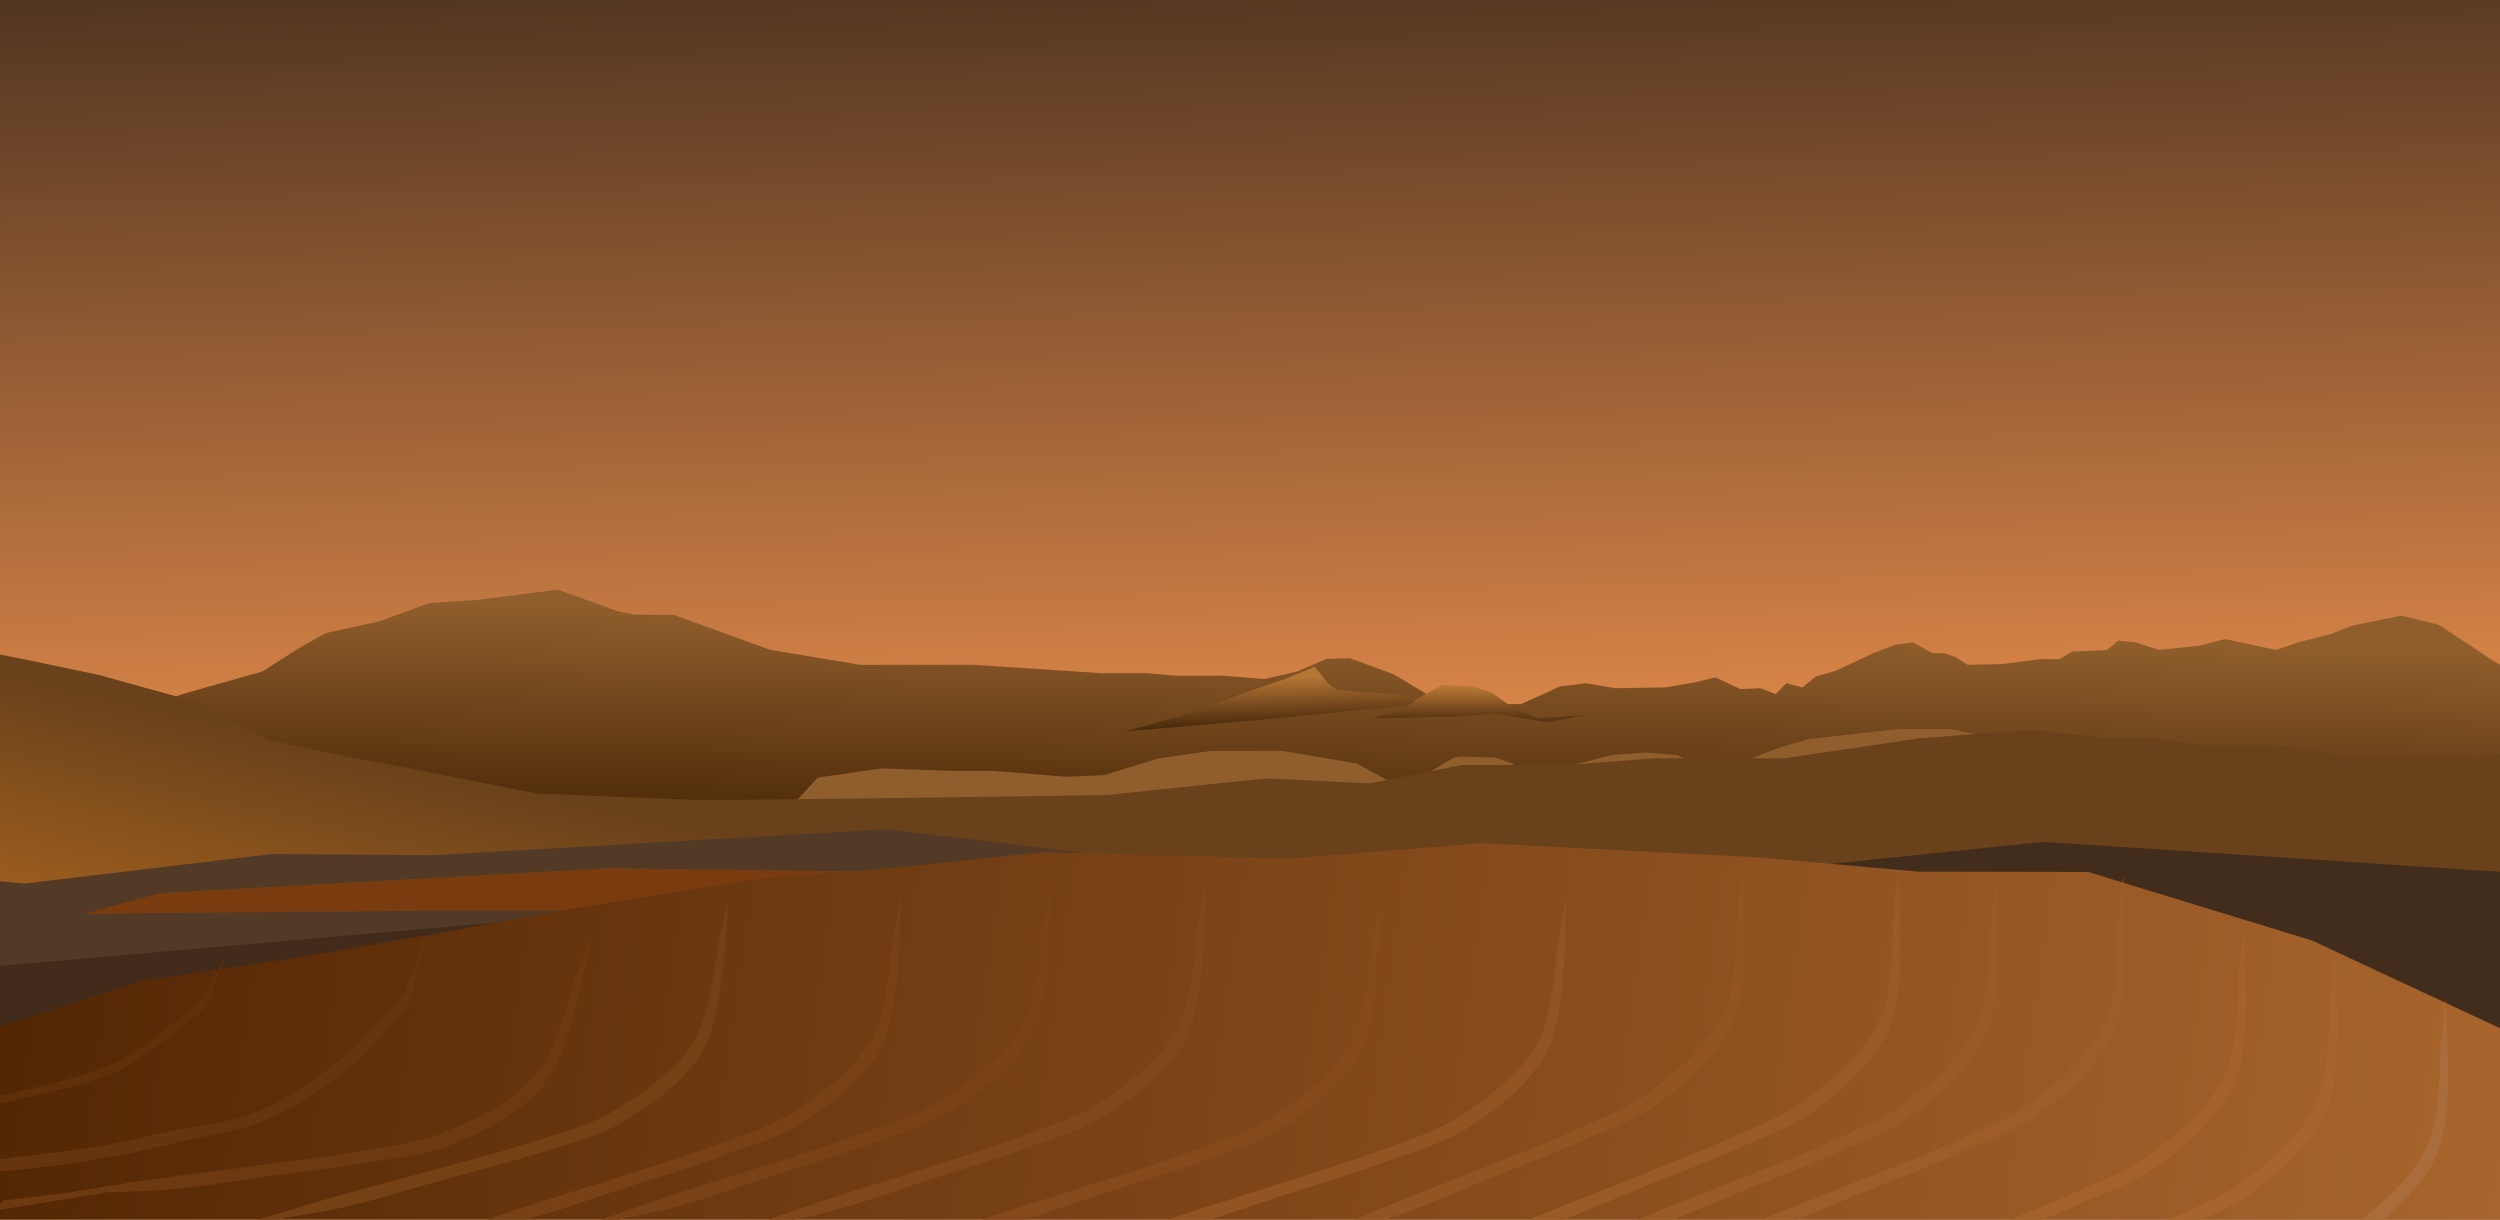 <?xml version="1.0" encoding="UTF-8" standalone="no"?>
<svg
   xmlns:dc="http://purl.org/dc/elements/1.1/"
   xmlns:cc="http://creativecommons.org/ns#"
   xmlns:rdf="http://www.w3.org/1999/02/22-rdf-syntax-ns#"
   xmlns:svg="http://www.w3.org/2000/svg"
   xmlns="http://www.w3.org/2000/svg"
   xmlns:xlink="http://www.w3.org/1999/xlink"
   xmlns:sodipodi="http://sodipodi.sourceforge.net/DTD/sodipodi-0.dtd"
   xmlns:inkscape="http://www.inkscape.org/namespaces/inkscape"
   width="100mm"
   height="48.783mm"
   viewBox="0 0 100 48.783"
   version="1.1"
   id="svg8"
   inkscape:version="1.0.1 (3bc2e813f5, 2020-09-07)"
   sodipodi:docname="mars-surface.svg">
  <defs
     id="defs2">
    <linearGradient
       inkscape:collect="always"
       id="linearGradient956">
      <stop
         style="stop-color:#512503;stop-opacity:1"
         offset="0"
         id="stop952" />
      <stop
         style="stop-color:#a9652d;stop-opacity:1"
         offset="1"
         id="stop954" />
    </linearGradient>
    <linearGradient
       inkscape:collect="always"
       id="linearGradient920">
      <stop
         style="stop-color:#905e2c;stop-opacity:1"
         offset="0"
         id="stop916" />
      <stop
         style="stop-color:#522e0c;stop-opacity:1"
         offset="1"
         id="stop918" />
    </linearGradient>
    <linearGradient
       inkscape:collect="always"
       id="linearGradient912">
      <stop
         style="stop-color:#b67635;stop-opacity:1"
         offset="0"
         id="stop908" />
      <stop
         style="stop-color:#5b3713;stop-opacity:1"
         offset="1"
         id="stop910" />
    </linearGradient>
    <linearGradient
       inkscape:collect="always"
       id="linearGradient896">
      <stop
         style="stop-color:#b67635;stop-opacity:1"
         offset="0"
         id="stop892" />
      <stop
         style="stop-color:#3f2308;stop-opacity:1"
         offset="1"
         id="stop894" />
    </linearGradient>
    <linearGradient
       inkscape:collect="always"
       id="linearGradient888">
      <stop
         style="stop-color:#69411a;stop-opacity:1"
         offset="0"
         id="stop884" />
      <stop
         style="stop-color:#ae6720;stop-opacity:1"
         offset="1"
         id="stop886" />
    </linearGradient>
    <linearGradient
       inkscape:collect="always"
       id="linearGradient880">
      <stop
         style="stop-color:#422c1c;stop-opacity:1"
         offset="0"
         id="stop876" />
      <stop
         style="stop-color:#ff9b53;stop-opacity:1"
         offset="1"
         id="stop878" />
    </linearGradient>
    <linearGradient
       inkscape:collect="always"
       xlink:href="#linearGradient880"
       id="linearGradient882"
       x1="47.531"
       y1="-4.536"
       x2="48.475"
       y2="37.136"
       gradientUnits="userSpaceOnUse" />
    <linearGradient
       inkscape:collect="always"
       xlink:href="#linearGradient888"
       id="linearGradient890"
       x1="2.079"
       y1="27.214"
       x2="-0.472"
       y2="38.459"
       gradientUnits="userSpaceOnUse" />
    <linearGradient
       inkscape:collect="always"
       xlink:href="#linearGradient896"
       id="linearGradient898"
       x1="52.402"
       y1="27.061"
       x2="52.468"
       y2="29.116"
       gradientUnits="userSpaceOnUse" />
    <linearGradient
       inkscape:collect="always"
       xlink:href="#linearGradient912"
       id="linearGradient914"
       x1="58.586"
       y1="27.521"
       x2="58.586"
       y2="28.703"
       gradientUnits="userSpaceOnUse" />
    <linearGradient
       inkscape:collect="always"
       xlink:href="#linearGradient920"
       id="linearGradient922"
       x1="22.718"
       y1="24.121"
       x2="22.517"
       y2="32.006"
       gradientUnits="userSpaceOnUse" />
    <linearGradient
       inkscape:collect="always"
       xlink:href="#linearGradient956"
       id="linearGradient930"
       x1="-1.323"
       y1="33.829"
       x2="100.447"
       y2="48.759"
       gradientUnits="userSpaceOnUse" />
  </defs>
  <sodipodi:namedview
     id="base"
     pagecolor="#ffffff"
     bordercolor="#666666"
     borderopacity="1.0"
     inkscape:pageopacity="0.0"
     inkscape:pageshadow="2"
     inkscape:zoom="1.4"
     inkscape:cx="185.15518"
     inkscape:cy="159.93697"
     inkscape:document-units="mm"
     inkscape:current-layer="layer2"
     inkscape:document-rotation="0"
     showgrid="false"
     inkscape:window-width="1920"
     inkscape:window-height="1017"
     inkscape:window-x="-8"
     inkscape:window-y="-8"
     inkscape:window-maximized="1"
     inkscape:snap-nodes="false" />
  <g
     inkscape:groupmode="layer"
     id="layer2"
     inkscape:label="mars-surface"
     style="display:inline;opacity:1"
     sodipodi:insensitive="true">
    <path
       style="fill:url(#linearGradient882);fill-opacity:1;stroke:#000000;stroke-width:0.265px;stroke-linecap:butt;stroke-linejoin:miter;stroke-opacity:1"
       d="M -1.795,-4.252 -0.85,37.136 104.227,39.215 103.188,-5.008 Z"
       id="path870" />
    <path
       style="fill:url(#linearGradient922);fill-opacity:1;stroke:#000000;stroke-width:0;stroke-linecap:butt;stroke-linejoin:miter;stroke-miterlimit:4;stroke-dasharray:none;stroke-opacity:1"
       d="m 2.539,29.333 4.878,-1.604 3.074,-0.869 1.47,-0.935 1.069,-0.601 2.138,-0.468 2.005,-0.735 2.005,-0.134 3.14,-0.401 2.405,0.869 0.668,0.134 h 1.537 l 3.875,1.403 3.608,0.601 h 4.544 l 5.078,0.334 h 1.837 l 1.102,0.1 h 1.938 l 1.67,0.134 1.303,-0.301 1.169,-0.501 0.935,-0.033 1.737,0.635 1.403,0.835 1.203,0.367 h 1.169 1.336 l 0.969,-0.434 0.568,-0.267 1.069,-0.134 1.169,0.2 2.038,-0.033 1.136,-0.2 0.835,-0.2 0.635,0.301 0.367,0.167 0.802,-0.033 0.601,0.234 0.434,-0.434 0.635,0.167 0.535,-0.434 0.802,-0.234 1.503,-0.702 0.869,-0.334 0.702,-0.1 0.802,0.434 h 0.468 l 0.468,0.167 0.468,0.301 1.37,-0.033 1.537,-0.2 h 0.768 l 0.501,-0.301 0.802,-0.033 0.601,-0.033 0.434,-0.367 0.702,0.067 0.935,0.301 1.604,-0.167 1.036,-0.267 2.038,0.434 1.002,-0.334 1.203,-0.301 0.835,-0.334 1.971,-0.401 1.503,0.367 2.071,1.37 1.102,0.668 1.47,1.737 0.301,2.172 L 57.563,34.211 17.606,33.509 0.935,33.609 Z"
       id="path868" />
    <path
       style="fill:#905e2c;fill-opacity:1;stroke:#000000;stroke-width:0;stroke-linecap:butt;stroke-linejoin:miter;stroke-miterlimit:4;stroke-dasharray:none;stroke-opacity:1"
       d="m 58.165,31.304 24.555,-1.136 -4.644,-1.002 h -2.205 l -3.541,0.401 -1.236,0.367 -1.036,0.401 -1.136,0.2 -0.969,0.033 -0.902,-0.367 -1.236,-0.1 -1.336,0.1 -2.472,0.635 -1.27,-0.033 -0.234,-0.267 -0.702,-0.234 -1.136,-0.033 c 0,0 -0.367,-0.033 -0.568,0.067 -0.2,0.1 -1.37,0.835 -1.37,0.835 z"
       id="path862" />
    <path
       style="fill:#905e2c;fill-opacity:1;stroke:#000000;stroke-width:0;stroke-linecap:butt;stroke-linejoin:miter;stroke-miterlimit:4;stroke-dasharray:none;stroke-opacity:1"
       d="m 31.271,32.674 1.437,-1.57 2.539,-0.367 2.84,0.1 h 1.637 l 2.94,0.234 1.503,-0.067 2.172,-0.668 2.105,-0.301 h 2.84 l 2.973,0.501 2.105,1.136 z"
       id="path860" />
    <path
       style="fill:url(#linearGradient890);fill-opacity:1;stroke:#000000;stroke-width:0;stroke-linecap:butt;stroke-linejoin:miter;stroke-miterlimit:4;stroke-dasharray:none;stroke-opacity:1"
       d="m -2.339,25.725 3.074,0.601 3.207,0.668 3.608,1.002 3.207,1.604 2.806,0.601 3.875,0.735 4.009,0.802 6.481,0.267 6.615,-0.067 9.689,-0.134 6.414,-0.668 4.143,0.2 3.675,-0.735 h 4.209 l 3.475,-0.267 h 5.212 l 5.412,-0.802 4.477,-0.334 3.007,0.334 h 1.804 l 1.938,0.267 h 2.873 l 2.873,0.401 2.94,0.134 h 2.606 l 1.871,-0.468 3.408,-0.067 0.134,22.718 -107.108,-0.2 z"
       id="path858" />
    <path
       style="fill:#533a26;fill-opacity:1;stroke:#000000;stroke-width:0;stroke-linecap:butt;stroke-linejoin:miter;stroke-miterlimit:4;stroke-dasharray:none;stroke-opacity:1"
       d="m -1.701,35.105 0.094,8.599 47.247,-9.308 -10.158,-1.228 -9.922,0.567 -8.268,0.472 -6.426,-0.047 -9.875,1.181 z"
       id="path854" />
    <path
       style="fill:#7a3c0f;fill-opacity:1;stroke:#000000;stroke-width:0;stroke-linecap:butt;stroke-linejoin:miter;stroke-miterlimit:4;stroke-dasharray:none;stroke-opacity:1"
       d="M 5.953,36.522 17.481,36.427 H 27.781 L 38.837,34.916 24.332,34.727 6.426,35.719 3.307,36.569 Z"
       id="path856" />
    <path
       style="fill:#422c1c;fill-opacity:1;stroke:#000000;stroke-width:0;stroke-linecap:butt;stroke-linejoin:miter;stroke-miterlimit:4;stroke-dasharray:none;stroke-opacity:1"
       d="m 72.697,34.611 9.02,-0.935 7.216,0.468 11.159,0.735 2.005,0.334 -0.334,9.288 z"
       id="path852" />
    <path
       style="fill:#422b1b;fill-opacity:1;stroke:#000000;stroke-width:0;stroke-linecap:butt;stroke-linejoin:miter;stroke-miterlimit:4;stroke-dasharray:none;stroke-opacity:1"
       d="m -0.735,44.701 0.134,-6.014 22.183,-1.938 8.486,-0.067 z"
       id="path850" />
    <path
       style="fill:url(#linearGradient930);fill-opacity:1;stroke:#000000;stroke-width:0;stroke-linecap:butt;stroke-linejoin:miter;stroke-miterlimit:4;stroke-dasharray:none;stroke-opacity:1"
       d="m -2.606,41.894 8.352,-2.673 5.813,-0.869 5.88,-1.002 5.412,-1.002 7.55,-1.203 5.694,-0.458 5.605,-0.601 9.827,0.259 7.705,-0.619 10.994,0.562 6.504,0.577 6.791,0.013 8.954,2.74 8.018,3.742 -0.134,7.951 -102.097,-0.067 z"
       id="path848"
       sodipodi:nodetypes="cccccccccccccccccc" />
    <path
       style="fill:url(#linearGradient898);fill-opacity:1;stroke:#000000;stroke-width:0;stroke-linecap:butt;stroke-linejoin:miter;stroke-miterlimit:4;stroke-dasharray:none;stroke-opacity:1"
       d="m 47.483,28.561 2.575,-0.945 1.394,-0.472 1.134,-0.472 0.52,0.638 0.354,0.283 1.039,0.095 1.37,0.071 1.394,0.354 -6.378,0.638 -3.26,0.283 -2.575,0.213 z"
       id="path864" />
    <path
       style="fill:url(#linearGradient914);fill-opacity:1;stroke:#000000;stroke-width:0;stroke-linecap:butt;stroke-linejoin:miter;stroke-miterlimit:4;stroke-dasharray:none;stroke-opacity:1"
       d="m 63.443,28.598 -1.954,0.134 -1.036,-0.468 -0.768,-0.551 -0.785,-0.267 -1.236,-0.033 -0.802,0.434 -0.167,0.1 -0.601,0.451 -1.203,0.334 3.391,-0.067 1.57,-0.117 2.038,0.351 z"
       id="path866" />
    <path
       style="fill:#9e5d28;fill-opacity:1;stroke:#000000;stroke-width:0;stroke-linecap:butt;stroke-linejoin:miter;stroke-miterlimit:4;stroke-dasharray:none;stroke-opacity:1"
       d="m 85.009,37.265 c 0,0 0.117,2.769 -0.428,3.99 -0.592,1.326 -1.758,2.358 -2.913,3.237 -0.95,0.723 -2.117,1.106 -3.205,1.597 -1.225,0.553 -2.489,1.016 -3.736,1.519 -1.268,0.511 -2.516,1.075 -3.808,1.522 -0.712,0.246 -2.169,0.638 -2.169,0.638 l -4.252,1.843 0.236,-0.472 2.385,-0.925 c 0,0 2.232,-0.972 3.358,-1.437 1.268,-0.523 2.553,-1.006 3.825,-1.52 1.334,-0.538 2.686,-1.035 3.992,-1.637 1.006,-0.464 2.074,-0.85 2.957,-1.52 1.149,-0.872 2.325,-1.87 2.94,-3.174 0.549,-1.164 0.518,-3.825 0.518,-3.825 l 0.217,-2.038 z"
       id="path932"
       sodipodi:nodetypes="caaaaaccccaaaaaccc" />
    <path
       style="display:inline;opacity:1;fill:#915422;fill-opacity:1;stroke:#000000;stroke-width:0;stroke-linecap:butt;stroke-linejoin:miter;stroke-miterlimit:4;stroke-dasharray:none;stroke-opacity:1"
       d="m 69.785,36.825 c 0,0 0.117,2.769 -0.428,3.99 -0.592,1.326 -1.758,2.358 -2.913,3.237 -0.95,0.723 -2.117,1.106 -3.205,1.597 -1.225,0.553 -2.489,1.016 -3.736,1.519 -1.268,0.511 -2.516,1.075 -3.808,1.522 -0.712,0.246 -2.169,0.638 -2.169,0.638 l -4.252,1.843 0.236,-0.472 2.385,-0.925 c 0,0 2.232,-0.972 3.358,-1.437 1.268,-0.523 2.553,-1.006 3.825,-1.52 1.334,-0.538 2.686,-1.035 3.992,-1.637 1.006,-0.464 2.074,-0.85 2.957,-1.52 1.149,-0.872 2.325,-1.87 2.94,-3.174 0.549,-1.164 0.518,-3.825 0.518,-3.825 l 0.217,-2.038 z"
       id="path932-9"
       sodipodi:nodetypes="caaaaaccccaaaaaccc" />
    <path
       style="display:inline;opacity:1;fill:#9a5a26;fill-opacity:1;stroke:#000000;stroke-width:0;stroke-linecap:butt;stroke-linejoin:miter;stroke-miterlimit:4;stroke-dasharray:none;stroke-opacity:1"
       d="m 79.908,37.326 c 0,0 0.117,2.769 -0.428,3.99 -0.592,1.326 -1.758,2.358 -2.913,3.237 -0.95,0.723 -2.117,1.106 -3.205,1.597 -1.225,0.553 -2.489,1.016 -3.736,1.519 -1.268,0.511 -2.516,1.075 -3.808,1.522 -0.712,0.246 -2.169,0.638 -2.169,0.638 l -4.252,1.843 0.236,-0.472 2.385,-0.925 c 0,0 2.232,-0.972 3.358,-1.437 1.268,-0.523 2.553,-1.006 3.825,-1.52 1.334,-0.538 2.686,-1.035 3.992,-1.637 1.006,-0.464 2.074,-0.85 2.957,-1.52 1.149,-0.872 2.325,-1.87 2.94,-3.174 0.549,-1.164 0.518,-3.825 0.518,-3.825 l 0.217,-2.038 z"
       id="path932-9-4"
       sodipodi:nodetypes="caaaaaccccaaaaaccc" />
    <path
       style="display:inline;opacity:1;fill:#9a5a26;fill-opacity:1;stroke:#000000;stroke-width:0;stroke-linecap:butt;stroke-linejoin:miter;stroke-miterlimit:4;stroke-dasharray:none;stroke-opacity:1"
       d="m 76.016,37.136 c 0,0 0.117,2.769 -0.428,3.99 -0.592,1.326 -1.758,2.358 -2.913,3.237 -0.95,0.723 -2.117,1.106 -3.205,1.597 -1.225,0.553 -2.489,1.016 -3.736,1.519 -1.268,0.511 -2.516,1.075 -3.808,1.522 -0.712,0.246 -2.169,0.638 -2.169,0.638 l -4.252,1.843 0.236,-0.472 2.385,-0.925 c 0,0 2.232,-0.972 3.358,-1.437 1.268,-0.523 2.553,-1.006 3.825,-1.52 1.334,-0.538 2.686,-1.035 3.992,-1.637 1.006,-0.464 2.074,-0.85 2.957,-1.52 1.149,-0.872 2.325,-1.87 2.94,-3.174 0.549,-1.164 0.518,-3.825 0.518,-3.825 l 0.217,-2.038 z"
       id="path932-9-4-0"
       sodipodi:nodetypes="caaaaaccccaaaaaccc" />
    <path
       style="display:inline;opacity:1;fill:#a4612a;fill-opacity:1;stroke:#000000;stroke-width:0;stroke-linecap:butt;stroke-linejoin:miter;stroke-miterlimit:4;stroke-dasharray:none;stroke-opacity:1"
       d="m 89.83,39.297 c 0,0 0.117,2.769 -0.428,3.99 -0.592,1.326 -1.758,2.358 -2.913,3.237 -0.95,0.723 -2.117,1.106 -3.205,1.597 -1.225,0.553 -2.489,1.016 -3.736,1.519 -1.268,0.511 -2.516,1.075 -3.808,1.522 -0.712,0.246 -2.169,0.638 -2.169,0.638 l -4.252,1.843 0.236,-0.472 2.385,-0.925 c 0,0 2.232,-0.972 3.358,-1.437 1.268,-0.523 2.553,-1.006 3.825,-1.52 1.334,-0.538 2.686,-1.035 3.992,-1.637 1.006,-0.464 2.074,-0.85 2.957,-1.52 1.149,-0.872 2.325,-1.87 2.94,-3.174 0.549,-1.164 0.518,-3.825 0.518,-3.825 l 0.217,-2.038 z"
       id="path932-4"
       sodipodi:nodetypes="caaaaaccccaaaaaccc" />
    <path
       style="display:inline;opacity:1;fill:#a8642c;fill-opacity:1;stroke:#000000;stroke-width:0;stroke-linecap:butt;stroke-linejoin:miter;stroke-miterlimit:4;stroke-dasharray:none;stroke-opacity:1"
       d="m 93.491,40.425 c 0,0 0.117,2.769 -0.428,3.99 -0.592,1.326 -1.758,2.358 -2.913,3.237 -0.95,0.723 -2.117,1.106 -3.205,1.597 -1.225,0.553 -2.489,1.016 -3.736,1.519 -1.268,0.511 -2.516,1.075 -3.808,1.522 -0.712,0.246 -2.169,0.638 -2.169,0.638 l -4.252,1.843 0.236,-0.472 2.385,-0.925 c 0,0 2.232,-0.972 3.358,-1.437 1.268,-0.523 2.553,-1.006 3.825,-1.52 1.334,-0.538 2.686,-1.035 3.992,-1.637 1.006,-0.464 2.074,-0.85 2.957,-1.52 1.149,-0.872 2.325,-1.87 2.94,-3.174 0.549,-1.164 0.518,-3.825 0.518,-3.825 l 0.217,-2.038 z"
       id="path932-4-2"
       sodipodi:nodetypes="caaaaaccccaaaaaccc" />
    <path
       style="display:inline;opacity:1;fill:#aa6c3a;fill-opacity:1;stroke:#000000;stroke-width:0;stroke-linecap:butt;stroke-linejoin:miter;stroke-miterlimit:4;stroke-dasharray:none;stroke-opacity:1"
       d="m 97.915,42.17 c 0,0 0.117,2.769 -0.428,3.99 -0.592,1.326 -1.758,2.358 -2.913,3.237 -0.95,0.723 -2.117,1.106 -3.205,1.597 -1.225,0.553 -2.489,1.016 -3.736,1.519 -1.268,0.511 -2.516,1.075 -3.808,1.522 -0.712,0.246 -2.169,0.638 -2.169,0.638 l -4.252,1.843 0.236,-0.472 2.385,-0.925 c 0,0 2.232,-0.972 3.358,-1.437 1.268,-0.523 2.553,-1.006 3.825,-1.52 1.334,-0.538 2.686,-1.035 3.992,-1.637 1.006,-0.464 2.074,-0.85 2.957,-1.52 1.149,-0.872 2.325,-1.87 2.94,-3.174 0.549,-1.164 0.518,-3.825 0.518,-3.825 l 0.217,-2.038 z"
       id="path932-4-2-7"
       sodipodi:nodetypes="caaaaaccccaaaaaccc" />
    <path
       style="display:inline;opacity:1;fill:#794216;fill-opacity:1;stroke:#000000;stroke-width:0;stroke-linecap:butt;stroke-linejoin:miter;stroke-miterlimit:4;stroke-dasharray:none;stroke-opacity:1"
       d="m 41.991,37.394 c 0,0 -0.075,2.77 -0.704,3.951 -0.682,1.281 -1.917,2.231 -3.131,3.027 -0.998,0.655 -2.189,0.957 -3.308,1.371 -1.261,0.467 -2.554,0.841 -3.832,1.256 -1.3,0.422 -2.585,0.898 -3.905,1.255 -0.728,0.196 -2.208,0.486 -2.208,0.486 l -4.37,1.543 0.268,-0.455 2.443,-0.758 c 0,0 2.294,-0.815 3.449,-1.2 1.302,-0.434 2.617,-0.827 3.921,-1.251 1.368,-0.445 2.751,-0.846 4.096,-1.356 1.036,-0.393 2.128,-0.704 3.055,-1.311 1.206,-0.79 2.449,-1.704 3.153,-2.962 0.628,-1.123 0.782,-3.78 0.782,-3.78 l 0.358,-2.018 z"
       id="path932-3"
       sodipodi:nodetypes="caaaaaccccaaaaaccc" />
    <path
       style="display:inline;opacity:1;fill:#774115;fill-opacity:1;stroke:#000000;stroke-width:0;stroke-linecap:butt;stroke-linejoin:miter;stroke-miterlimit:4;stroke-dasharray:none;stroke-opacity:1"
       d="m 35.971,37.908 c 0,0 -0.075,2.77 -0.704,3.951 -0.682,1.281 -1.917,2.231 -3.131,3.027 -0.998,0.655 -2.189,0.957 -3.308,1.371 -1.261,0.467 -2.554,0.841 -3.832,1.256 -1.3,0.422 -2.585,0.898 -3.905,1.255 -0.728,0.196 -2.208,0.486 -2.208,0.486 l -4.37,1.543 0.268,-0.455 2.443,-0.758 c 0,0 2.294,-0.815 3.449,-1.2 1.302,-0.434 2.617,-0.827 3.921,-1.251 1.368,-0.445 2.751,-0.846 4.096,-1.356 1.036,-0.393 2.128,-0.704 3.055,-1.311 1.206,-0.79 2.449,-1.704 3.153,-2.962 0.628,-1.123 0.782,-3.78 0.782,-3.78 l 0.358,-2.018 z"
       id="path932-9-4-4"
       sodipodi:nodetypes="caaaaaccccaaaaaccc" />
    <path
       style="display:inline;opacity:1;fill:#764015;fill-opacity:1;stroke:#000000;stroke-width:0;stroke-linecap:butt;stroke-linejoin:miter;stroke-miterlimit:4;stroke-dasharray:none;stroke-opacity:1"
       d="m 28.984,38.104 c 0,0 -0.195,2.764 -0.874,3.917 -0.737,1.251 -2.012,2.146 -3.258,2.889 -1.025,0.611 -2.228,0.861 -3.364,1.227 -1.28,0.412 -2.588,0.73 -3.883,1.09 -1.317,0.366 -2.621,0.786 -3.955,1.085 -0.735,0.165 -2.227,0.39 -2.227,0.39 L 6.99,50.055 7.278,49.612 9.751,48.96 c 0,0 2.327,-0.715 3.498,-1.05 1.319,-0.377 2.65,-0.713 3.972,-1.081 1.386,-0.385 2.785,-0.726 4.151,-1.178 1.052,-0.348 2.156,-0.612 3.109,-1.178 1.239,-0.737 2.52,-1.597 3.278,-2.823 0.676,-1.095 0.944,-3.743 0.944,-3.743 l 0.445,-2.001 z"
       id="path932-9-4-0-7"
       sodipodi:nodetypes="caaaaaccccaaaaaccc" />
    <path
       style="display:inline;opacity:1;fill:#80481a;fill-opacity:1;stroke:#000000;stroke-width:0;stroke-linecap:butt;stroke-linejoin:miter;stroke-miterlimit:4;stroke-dasharray:none;stroke-opacity:1"
       d="m 48.15,37.582 c 0,0 -0.075,2.77 -0.704,3.951 -0.682,1.281 -1.917,2.231 -3.131,3.027 -0.998,0.655 -2.189,0.957 -3.308,1.371 -1.261,0.467 -2.554,0.841 -3.832,1.256 -1.3,0.422 -2.585,0.898 -3.905,1.255 -0.728,0.196 -2.208,0.486 -2.208,0.486 l -4.37,1.543 0.268,-0.455 2.443,-0.758 c 0,0 2.294,-0.815 3.449,-1.2 1.302,-0.434 2.617,-0.827 3.921,-1.251 1.368,-0.445 2.751,-0.846 4.096,-1.356 1.036,-0.393 2.128,-0.704 3.055,-1.311 1.206,-0.79 2.449,-1.704 3.153,-2.962 0.628,-1.123 0.782,-3.78 0.782,-3.78 l 0.358,-2.018 z"
       id="path932-4-7"
       sodipodi:nodetypes="caaaaaccccaaaaaccc" />
    <path
       style="display:inline;opacity:1;fill:#844a1c;fill-opacity:1;stroke:#000000;stroke-width:0;stroke-linecap:butt;stroke-linejoin:miter;stroke-miterlimit:4;stroke-dasharray:none;stroke-opacity:1"
       d="m 55.131,38.126 c 0,0 -0.075,2.77 -0.704,3.951 -0.682,1.281 -1.917,2.231 -3.131,3.027 -0.998,0.655 -2.189,0.957 -3.308,1.371 -1.261,0.467 -2.554,0.841 -3.832,1.256 -1.3,0.422 -2.585,0.898 -3.905,1.255 -0.728,0.196 -2.208,0.486 -2.208,0.486 l -4.37,1.543 0.268,-0.455 2.443,-0.758 c 0,0 2.294,-0.815 3.449,-1.2 1.302,-0.434 2.617,-0.827 3.921,-1.251 1.368,-0.445 2.751,-0.846 4.096,-1.356 1.036,-0.393 2.128,-0.704 3.055,-1.311 1.206,-0.79 2.449,-1.704 3.153,-2.962 0.628,-1.123 0.782,-3.78 0.782,-3.78 l 0.358,-2.018 z"
       id="path932-4-2-9"
       sodipodi:nodetypes="caaaaaccccaaaaaccc" />
    <path
       style="display:inline;opacity:1;fill:#925422;fill-opacity:1;stroke:#000000;stroke-width:0;stroke-linecap:butt;stroke-linejoin:miter;stroke-miterlimit:4;stroke-dasharray:none;stroke-opacity:1"
       d="m 62.581,38.117 c 0,0 -0.075,2.77 -0.704,3.951 -0.682,1.281 -1.917,2.231 -3.131,3.027 -0.998,0.655 -2.189,0.957 -3.308,1.371 -1.261,0.467 -2.554,0.841 -3.832,1.256 -1.3,0.422 -2.585,0.898 -3.905,1.255 -0.728,0.196 -2.208,0.486 -2.208,0.486 l -4.37,1.543 0.268,-0.455 2.443,-0.758 c 0,0 2.294,-0.815 3.449,-1.2 1.302,-0.434 2.617,-0.827 3.921,-1.251 1.368,-0.445 2.751,-0.846 4.096,-1.356 1.036,-0.393 2.128,-0.704 3.055,-1.311 1.206,-0.79 2.449,-1.704 3.153,-2.962 0.628,-1.123 0.782,-3.78 0.782,-3.78 l 0.358,-2.018 z"
       id="path932-4-2-7-2"
       sodipodi:nodetypes="caaaaaccccaaaaaccc" />
    <path
       style="display:inline;opacity:1;fill:#6d3910;fill-opacity:1;stroke:#000000;stroke-width:0;stroke-linecap:butt;stroke-linejoin:miter;stroke-miterlimit:4;stroke-dasharray:none;stroke-opacity:1"
       d="m 23.195,39.56 c 0,0 -0.567,2.713 -1.396,3.763 -0.899,1.139 -2.283,1.854 -3.62,2.422 -1.098,0.467 -2.324,0.552 -3.499,0.76 -1.324,0.235 -2.663,0.373 -3.995,0.554 -1.355,0.184 -2.704,0.424 -4.066,0.539 -0.751,0.064 -2.259,0.085 -2.259,0.085 l -4.575,0.741 0.345,-0.4 2.539,-0.311 c 0,0 2.403,-0.394 3.608,-0.567 1.358,-0.195 2.722,-0.348 4.082,-0.533 1.425,-0.194 2.858,-0.343 4.272,-0.605 1.09,-0.202 2.219,-0.314 3.24,-0.747 1.328,-0.563 2.713,-1.241 3.63,-2.354 0.818,-0.993 1.442,-3.581 1.442,-3.581 l 0.711,-1.922 z"
       id="path932-3-7"
       sodipodi:nodetypes="caaaaaccccaaaaaccc" />
    <path
       style="display:inline;opacity:1;fill:#67350d;fill-opacity:1;stroke:#000000;stroke-width:0;stroke-linecap:butt;stroke-linejoin:miter;stroke-miterlimit:4;stroke-dasharray:none;stroke-opacity:1"
       d="m 16.378,40.13 c 0,0 -1.534,1.869 -2.465,2.627 -1.036,0.842 -2.188,1.571 -3.419,2.088 -1.045,0.438 -2.195,0.569 -3.299,0.827 -0.949,0.222 -1.898,0.453 -2.859,0.621 -1.347,0.235 -2.704,0.424 -4.066,0.539 -0.751,0.064 -2.259,0.085 -2.259,0.085 l -4.575,0.741 0.345,-0.4 2.539,-0.311 c 0,0 2.403,-0.394 3.608,-0.567 C 1.287,46.184 2.658,46.077 4.01,45.846 4.918,45.691 5.813,45.472 6.713,45.274 c 1.193,-0.262 2.445,-0.347 3.574,-0.813 1.21,-0.5 2.308,-1.267 3.329,-2.086 0.942,-0.755 2.545,-2.578 2.545,-2.578 l 0.812,-2.089 z"
       id="path932-9-4-4-1"
       sodipodi:nodetypes="caaaaaccccaaaaaccc" />
    <path
       style="display:inline;opacity:1;fill:#60300a;fill-opacity:1;stroke:#000000;stroke-width:0;stroke-linecap:butt;stroke-linejoin:miter;stroke-miterlimit:4;stroke-dasharray:none;stroke-opacity:1"
       d="m 8.202,40.324 c 0,0 -2.055,1.802 -3.266,2.402 -1.338,0.664 -2.848,0.91 -4.298,1.268 -1.466,0.362 -3.001,0.436 -4.442,0.886 -0.555,0.173 -1.03,0.586 -1.601,0.692 -1.344,0.25 -2.736,-0.045 -4.098,-0.164 -0.751,-0.066 -2.24,-0.303 -2.24,-0.303 l -4.634,-0.053 0.408,-0.335 2.555,0.128 c 0,0 2.435,0.023 3.652,0.058 1.372,0.04 2.752,0.348 4.113,0.173 0.752,-0.097 1.438,-0.489 2.175,-0.667 1.444,-0.349 2.945,-0.429 4.389,-0.783 1.328,-0.326 2.694,-0.61 3.912,-1.23 C 5.996,41.801 7.994,40.052 7.994,40.052 l 1.03,-1.772 z"
       id="path932-9-4-0-7-3"
       sodipodi:nodetypes="caaaaaccccaaaaaccc" />
  </g>
</svg>
